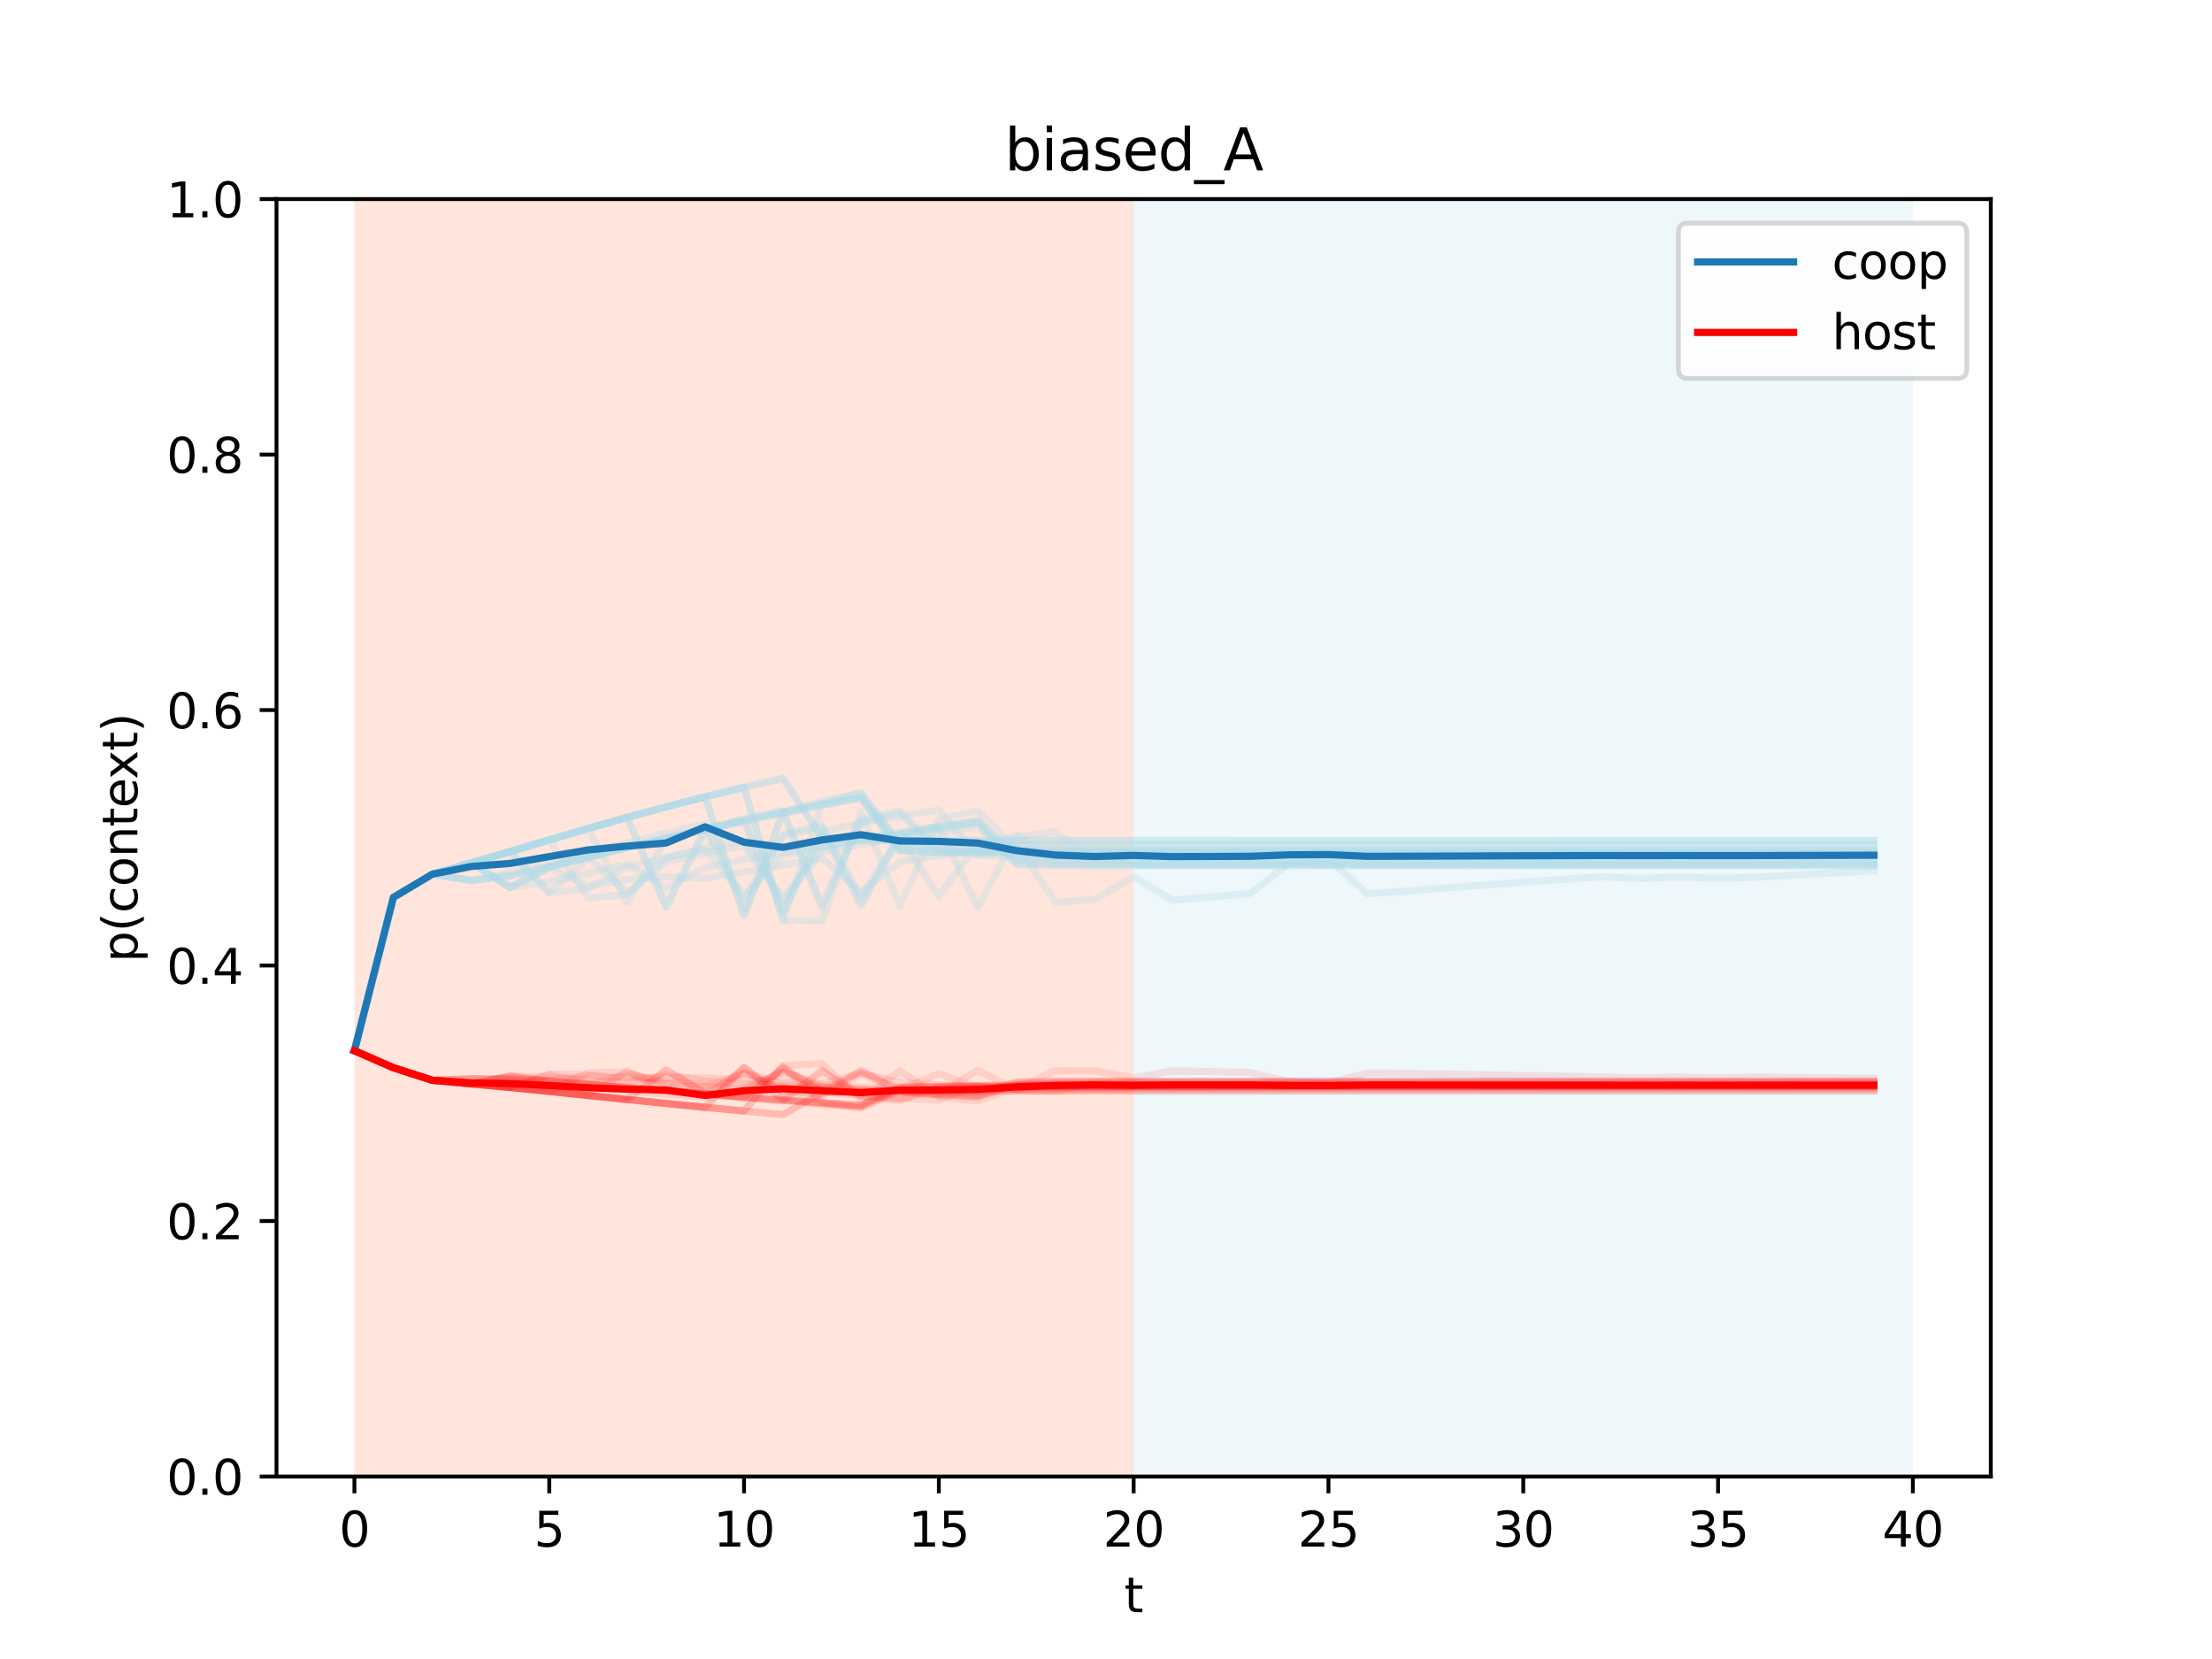 <?xml version="1.0" encoding="utf-8" standalone="no"?>
<!DOCTYPE svg PUBLIC "-//W3C//DTD SVG 1.1//EN"
  "http://www.w3.org/Graphics/SVG/1.1/DTD/svg11.dtd">
<svg xmlns:xlink="http://www.w3.org/1999/xlink" width="460.8pt" height="345.6pt" viewBox="0 0 460.8 345.6" xmlns="http://www.w3.org/2000/svg" version="1.1">
 <defs>
  <style type="text/css">*{stroke-linejoin: round; stroke-linecap: butt}</style>
 </defs>
 <g id="figure_1">
  <g id="patch_1">
   <path d="M 0 345.6 
L 460.8 345.6 
L 460.8 0 
L 0 0 
z
" style="fill: #ffffff"/>
  </g>
  <g id="axes_1">
   <g id="patch_2">
    <path d="M 57.6 307.584 
L 414.72 307.584 
L 414.72 41.472 
L 57.6 41.472 
z
" style="fill: #ffffff"/>
   </g>
   <g id="patch_3">
    <path d="M 73.833 307.584 
L 73.833 41.472 
L 236.16 41.472 
L 236.16 307.584 
z
" clip-path="url(#p7519f5c893)" style="fill: #ff7f50; opacity: 0.2"/>
   </g>
   <g id="patch_4">
    <path d="M 236.16 307.584 
L 236.16 41.472 
L 398.487 41.472 
L 398.487 307.584 
z
" clip-path="url(#p7519f5c893)" style="fill: #add8e6; opacity: 0.2"/>
   </g>
   <g id="matplotlib.axis_1">
    <g id="xtick_1">
     <g id="line2d_1">
      <defs>
       <path id="mdc645ef063" d="M 0 0 
L 0 3.5 
" style="stroke: #000000; stroke-width: 0.8"/>
      </defs>
      <g>
       <use xlink:href="#mdc645ef063" x="73.833" y="307.584" style="stroke: #000000; stroke-width: 0.8"/>
      </g>
     </g>
     <g id="text_1">
      <!-- 0 -->
      <g transform="translate(70.651 322.182) scale(0.1 -0.1)">
       <defs>
        <path id="DejaVuSans-30" d="M 2034 4250 
Q 1547 4250 1301 3770 
Q 1056 3291 1056 2328 
Q 1056 1369 1301 889 
Q 1547 409 2034 409 
Q 2525 409 2770 889 
Q 3016 1369 3016 2328 
Q 3016 3291 2770 3770 
Q 2525 4250 2034 4250 
z
M 2034 4750 
Q 2819 4750 3233 4129 
Q 3647 3509 3647 2328 
Q 3647 1150 3233 529 
Q 2819 -91 2034 -91 
Q 1250 -91 836 529 
Q 422 1150 422 2328 
Q 422 3509 836 4129 
Q 1250 4750 2034 4750 
z
" transform="scale(0.016)"/>
       </defs>
       <use xlink:href="#DejaVuSans-30"/>
      </g>
     </g>
    </g>
    <g id="xtick_2">
     <g id="line2d_2">
      <g>
       <use xlink:href="#mdc645ef063" x="114.415" y="307.584" style="stroke: #000000; stroke-width: 0.8"/>
      </g>
     </g>
     <g id="text_2">
      <!-- 5 -->
      <g transform="translate(111.233 322.182) scale(0.1 -0.1)">
       <defs>
        <path id="DejaVuSans-35" d="M 691 4666 
L 3169 4666 
L 3169 4134 
L 1269 4134 
L 1269 2991 
Q 1406 3038 1543 3061 
Q 1681 3084 1819 3084 
Q 2600 3084 3056 2656 
Q 3513 2228 3513 1497 
Q 3513 744 3044 326 
Q 2575 -91 1722 -91 
Q 1428 -91 1123 -41 
Q 819 9 494 109 
L 494 744 
Q 775 591 1075 516 
Q 1375 441 1709 441 
Q 2250 441 2565 725 
Q 2881 1009 2881 1497 
Q 2881 1984 2565 2268 
Q 2250 2553 1709 2553 
Q 1456 2553 1204 2497 
Q 953 2441 691 2322 
L 691 4666 
z
" transform="scale(0.016)"/>
       </defs>
       <use xlink:href="#DejaVuSans-35"/>
      </g>
     </g>
    </g>
    <g id="xtick_3">
     <g id="line2d_3">
      <g>
       <use xlink:href="#mdc645ef063" x="154.996" y="307.584" style="stroke: #000000; stroke-width: 0.8"/>
      </g>
     </g>
     <g id="text_3">
      <!-- 10 -->
      <g transform="translate(148.634 322.182) scale(0.1 -0.1)">
       <defs>
        <path id="DejaVuSans-31" d="M 794 531 
L 1825 531 
L 1825 4091 
L 703 3866 
L 703 4441 
L 1819 4666 
L 2450 4666 
L 2450 531 
L 3481 531 
L 3481 0 
L 794 0 
L 794 531 
z
" transform="scale(0.016)"/>
       </defs>
       <use xlink:href="#DejaVuSans-31"/>
       <use xlink:href="#DejaVuSans-30" x="63.623"/>
      </g>
     </g>
    </g>
    <g id="xtick_4">
     <g id="line2d_4">
      <g>
       <use xlink:href="#mdc645ef063" x="195.578" y="307.584" style="stroke: #000000; stroke-width: 0.8"/>
      </g>
     </g>
     <g id="text_4">
      <!-- 15 -->
      <g transform="translate(189.216 322.182) scale(0.1 -0.1)">
       <use xlink:href="#DejaVuSans-31"/>
       <use xlink:href="#DejaVuSans-35" x="63.623"/>
      </g>
     </g>
    </g>
    <g id="xtick_5">
     <g id="line2d_5">
      <g>
       <use xlink:href="#mdc645ef063" x="236.16" y="307.584" style="stroke: #000000; stroke-width: 0.8"/>
      </g>
     </g>
     <g id="text_5">
      <!-- 20 -->
      <g transform="translate(229.798 322.182) scale(0.1 -0.1)">
       <defs>
        <path id="DejaVuSans-32" d="M 1228 531 
L 3431 531 
L 3431 0 
L 469 0 
L 469 531 
Q 828 903 1448 1529 
Q 2069 2156 2228 2338 
Q 2531 2678 2651 2914 
Q 2772 3150 2772 3378 
Q 2772 3750 2511 3984 
Q 2250 4219 1831 4219 
Q 1534 4219 1204 4116 
Q 875 4013 500 3803 
L 500 4441 
Q 881 4594 1212 4672 
Q 1544 4750 1819 4750 
Q 2544 4750 2975 4387 
Q 3406 4025 3406 3419 
Q 3406 3131 3298 2873 
Q 3191 2616 2906 2266 
Q 2828 2175 2409 1742 
Q 1991 1309 1228 531 
z
" transform="scale(0.016)"/>
       </defs>
       <use xlink:href="#DejaVuSans-32"/>
       <use xlink:href="#DejaVuSans-30" x="63.623"/>
      </g>
     </g>
    </g>
    <g id="xtick_6">
     <g id="line2d_6">
      <g>
       <use xlink:href="#mdc645ef063" x="276.742" y="307.584" style="stroke: #000000; stroke-width: 0.8"/>
      </g>
     </g>
     <g id="text_6">
      <!-- 25 -->
      <g transform="translate(270.379 322.182) scale(0.1 -0.1)">
       <use xlink:href="#DejaVuSans-32"/>
       <use xlink:href="#DejaVuSans-35" x="63.623"/>
      </g>
     </g>
    </g>
    <g id="xtick_7">
     <g id="line2d_7">
      <g>
       <use xlink:href="#mdc645ef063" x="317.324" y="307.584" style="stroke: #000000; stroke-width: 0.8"/>
      </g>
     </g>
     <g id="text_7">
      <!-- 30 -->
      <g transform="translate(310.961 322.182) scale(0.1 -0.1)">
       <defs>
        <path id="DejaVuSans-33" d="M 2597 2516 
Q 3050 2419 3304 2112 
Q 3559 1806 3559 1356 
Q 3559 666 3084 287 
Q 2609 -91 1734 -91 
Q 1441 -91 1130 -33 
Q 819 25 488 141 
L 488 750 
Q 750 597 1062 519 
Q 1375 441 1716 441 
Q 2309 441 2620 675 
Q 2931 909 2931 1356 
Q 2931 1769 2642 2001 
Q 2353 2234 1838 2234 
L 1294 2234 
L 1294 2753 
L 1863 2753 
Q 2328 2753 2575 2939 
Q 2822 3125 2822 3475 
Q 2822 3834 2567 4026 
Q 2313 4219 1838 4219 
Q 1578 4219 1281 4162 
Q 984 4106 628 3988 
L 628 4550 
Q 988 4650 1302 4700 
Q 1616 4750 1894 4750 
Q 2613 4750 3031 4423 
Q 3450 4097 3450 3541 
Q 3450 3153 3228 2886 
Q 3006 2619 2597 2516 
z
" transform="scale(0.016)"/>
       </defs>
       <use xlink:href="#DejaVuSans-33"/>
       <use xlink:href="#DejaVuSans-30" x="63.623"/>
      </g>
     </g>
    </g>
    <g id="xtick_8">
     <g id="line2d_8">
      <g>
       <use xlink:href="#mdc645ef063" x="357.905" y="307.584" style="stroke: #000000; stroke-width: 0.8"/>
      </g>
     </g>
     <g id="text_8">
      <!-- 35 -->
      <g transform="translate(351.543 322.182) scale(0.1 -0.1)">
       <use xlink:href="#DejaVuSans-33"/>
       <use xlink:href="#DejaVuSans-35" x="63.623"/>
      </g>
     </g>
    </g>
    <g id="xtick_9">
     <g id="line2d_9">
      <g>
       <use xlink:href="#mdc645ef063" x="398.487" y="307.584" style="stroke: #000000; stroke-width: 0.8"/>
      </g>
     </g>
     <g id="text_9">
      <!-- 40 -->
      <g transform="translate(392.125 322.182) scale(0.1 -0.1)">
       <defs>
        <path id="DejaVuSans-34" d="M 2419 4116 
L 825 1625 
L 2419 1625 
L 2419 4116 
z
M 2253 4666 
L 3047 4666 
L 3047 1625 
L 3713 1625 
L 3713 1100 
L 3047 1100 
L 3047 0 
L 2419 0 
L 2419 1100 
L 313 1100 
L 313 1709 
L 2253 4666 
z
" transform="scale(0.016)"/>
       </defs>
       <use xlink:href="#DejaVuSans-34"/>
       <use xlink:href="#DejaVuSans-30" x="63.623"/>
      </g>
     </g>
    </g>
    <g id="text_10">
     <!-- t -->
     <g transform="translate(234.2 335.861) scale(0.1 -0.1)">
      <defs>
       <path id="DejaVuSans-74" d="M 1172 4494 
L 1172 3500 
L 2356 3500 
L 2356 3053 
L 1172 3053 
L 1172 1153 
Q 1172 725 1289 603 
Q 1406 481 1766 481 
L 2356 481 
L 2356 0 
L 1766 0 
Q 1100 0 847 248 
Q 594 497 594 1153 
L 594 3053 
L 172 3053 
L 172 3500 
L 594 3500 
L 594 4494 
L 1172 4494 
z
" transform="scale(0.016)"/>
      </defs>
      <use xlink:href="#DejaVuSans-74"/>
     </g>
    </g>
   </g>
   <g id="matplotlib.axis_2">
    <g id="ytick_1">
     <g id="line2d_10">
      <defs>
       <path id="ma56e9559df" d="M 0 0 
L -3.5 0 
" style="stroke: #000000; stroke-width: 0.8"/>
      </defs>
      <g>
       <use xlink:href="#ma56e9559df" x="57.6" y="307.584" style="stroke: #000000; stroke-width: 0.8"/>
      </g>
     </g>
     <g id="text_11">
      <!-- 0.0 -->
      <g transform="translate(34.697 311.383) scale(0.1 -0.1)">
       <defs>
        <path id="DejaVuSans-2e" d="M 684 794 
L 1344 794 
L 1344 0 
L 684 0 
L 684 794 
z
" transform="scale(0.016)"/>
       </defs>
       <use xlink:href="#DejaVuSans-30"/>
       <use xlink:href="#DejaVuSans-2e" x="63.623"/>
       <use xlink:href="#DejaVuSans-30" x="95.41"/>
      </g>
     </g>
    </g>
    <g id="ytick_2">
     <g id="line2d_11">
      <g>
       <use xlink:href="#ma56e9559df" x="57.6" y="254.362" style="stroke: #000000; stroke-width: 0.8"/>
      </g>
     </g>
     <g id="text_12">
      <!-- 0.2 -->
      <g transform="translate(34.697 258.161) scale(0.1 -0.1)">
       <use xlink:href="#DejaVuSans-30"/>
       <use xlink:href="#DejaVuSans-2e" x="63.623"/>
       <use xlink:href="#DejaVuSans-32" x="95.41"/>
      </g>
     </g>
    </g>
    <g id="ytick_3">
     <g id="line2d_12">
      <g>
       <use xlink:href="#ma56e9559df" x="57.6" y="201.139" style="stroke: #000000; stroke-width: 0.8"/>
      </g>
     </g>
     <g id="text_13">
      <!-- 0.4 -->
      <g transform="translate(34.697 204.938) scale(0.1 -0.1)">
       <use xlink:href="#DejaVuSans-30"/>
       <use xlink:href="#DejaVuSans-2e" x="63.623"/>
       <use xlink:href="#DejaVuSans-34" x="95.41"/>
      </g>
     </g>
    </g>
    <g id="ytick_4">
     <g id="line2d_13">
      <g>
       <use xlink:href="#ma56e9559df" x="57.6" y="147.917" style="stroke: #000000; stroke-width: 0.8"/>
      </g>
     </g>
     <g id="text_14">
      <!-- 0.6 -->
      <g transform="translate(34.697 151.716) scale(0.1 -0.1)">
       <defs>
        <path id="DejaVuSans-36" d="M 2113 2584 
Q 1688 2584 1439 2293 
Q 1191 2003 1191 1497 
Q 1191 994 1439 701 
Q 1688 409 2113 409 
Q 2538 409 2786 701 
Q 3034 994 3034 1497 
Q 3034 2003 2786 2293 
Q 2538 2584 2113 2584 
z
M 3366 4563 
L 3366 3988 
Q 3128 4100 2886 4159 
Q 2644 4219 2406 4219 
Q 1781 4219 1451 3797 
Q 1122 3375 1075 2522 
Q 1259 2794 1537 2939 
Q 1816 3084 2150 3084 
Q 2853 3084 3261 2657 
Q 3669 2231 3669 1497 
Q 3669 778 3244 343 
Q 2819 -91 2113 -91 
Q 1303 -91 875 529 
Q 447 1150 447 2328 
Q 447 3434 972 4092 
Q 1497 4750 2381 4750 
Q 2619 4750 2861 4703 
Q 3103 4656 3366 4563 
z
" transform="scale(0.016)"/>
       </defs>
       <use xlink:href="#DejaVuSans-30"/>
       <use xlink:href="#DejaVuSans-2e" x="63.623"/>
       <use xlink:href="#DejaVuSans-36" x="95.41"/>
      </g>
     </g>
    </g>
    <g id="ytick_5">
     <g id="line2d_14">
      <g>
       <use xlink:href="#ma56e9559df" x="57.6" y="94.694" style="stroke: #000000; stroke-width: 0.8"/>
      </g>
     </g>
     <g id="text_15">
      <!-- 0.8 -->
      <g transform="translate(34.697 98.494) scale(0.1 -0.1)">
       <defs>
        <path id="DejaVuSans-38" d="M 2034 2216 
Q 1584 2216 1326 1975 
Q 1069 1734 1069 1313 
Q 1069 891 1326 650 
Q 1584 409 2034 409 
Q 2484 409 2743 651 
Q 3003 894 3003 1313 
Q 3003 1734 2745 1975 
Q 2488 2216 2034 2216 
z
M 1403 2484 
Q 997 2584 770 2862 
Q 544 3141 544 3541 
Q 544 4100 942 4425 
Q 1341 4750 2034 4750 
Q 2731 4750 3128 4425 
Q 3525 4100 3525 3541 
Q 3525 3141 3298 2862 
Q 3072 2584 2669 2484 
Q 3125 2378 3379 2068 
Q 3634 1759 3634 1313 
Q 3634 634 3220 271 
Q 2806 -91 2034 -91 
Q 1263 -91 848 271 
Q 434 634 434 1313 
Q 434 1759 690 2068 
Q 947 2378 1403 2484 
z
M 1172 3481 
Q 1172 3119 1398 2916 
Q 1625 2713 2034 2713 
Q 2441 2713 2670 2916 
Q 2900 3119 2900 3481 
Q 2900 3844 2670 4047 
Q 2441 4250 2034 4250 
Q 1625 4250 1398 4047 
Q 1172 3844 1172 3481 
z
" transform="scale(0.016)"/>
       </defs>
       <use xlink:href="#DejaVuSans-30"/>
       <use xlink:href="#DejaVuSans-2e" x="63.623"/>
       <use xlink:href="#DejaVuSans-38" x="95.41"/>
      </g>
     </g>
    </g>
    <g id="ytick_6">
     <g id="line2d_15">
      <g>
       <use xlink:href="#ma56e9559df" x="57.6" y="41.472" style="stroke: #000000; stroke-width: 0.8"/>
      </g>
     </g>
     <g id="text_16">
      <!-- 1.0 -->
      <g transform="translate(34.697 45.271) scale(0.1 -0.1)">
       <use xlink:href="#DejaVuSans-31"/>
       <use xlink:href="#DejaVuSans-2e" x="63.623"/>
       <use xlink:href="#DejaVuSans-30" x="95.41"/>
      </g>
     </g>
    </g>
    <g id="text_17">
     <!-- p(context) -->
     <g transform="translate(28.617 200.45) rotate(-90) scale(0.1 -0.1)">
      <defs>
       <path id="DejaVuSans-70" d="M 1159 525 
L 1159 -1331 
L 581 -1331 
L 581 3500 
L 1159 3500 
L 1159 2969 
Q 1341 3281 1617 3432 
Q 1894 3584 2278 3584 
Q 2916 3584 3314 3078 
Q 3713 2572 3713 1747 
Q 3713 922 3314 415 
Q 2916 -91 2278 -91 
Q 1894 -91 1617 61 
Q 1341 213 1159 525 
z
M 3116 1747 
Q 3116 2381 2855 2742 
Q 2594 3103 2138 3103 
Q 1681 3103 1420 2742 
Q 1159 2381 1159 1747 
Q 1159 1113 1420 752 
Q 1681 391 2138 391 
Q 2594 391 2855 752 
Q 3116 1113 3116 1747 
z
" transform="scale(0.016)"/>
       <path id="DejaVuSans-28" d="M 1984 4856 
Q 1566 4138 1362 3434 
Q 1159 2731 1159 2009 
Q 1159 1288 1364 580 
Q 1569 -128 1984 -844 
L 1484 -844 
Q 1016 -109 783 600 
Q 550 1309 550 2009 
Q 550 2706 781 3412 
Q 1013 4119 1484 4856 
L 1984 4856 
z
" transform="scale(0.016)"/>
       <path id="DejaVuSans-63" d="M 3122 3366 
L 3122 2828 
Q 2878 2963 2633 3030 
Q 2388 3097 2138 3097 
Q 1578 3097 1268 2742 
Q 959 2388 959 1747 
Q 959 1106 1268 751 
Q 1578 397 2138 397 
Q 2388 397 2633 464 
Q 2878 531 3122 666 
L 3122 134 
Q 2881 22 2623 -34 
Q 2366 -91 2075 -91 
Q 1284 -91 818 406 
Q 353 903 353 1747 
Q 353 2603 823 3093 
Q 1294 3584 2113 3584 
Q 2378 3584 2631 3529 
Q 2884 3475 3122 3366 
z
" transform="scale(0.016)"/>
       <path id="DejaVuSans-6f" d="M 1959 3097 
Q 1497 3097 1228 2736 
Q 959 2375 959 1747 
Q 959 1119 1226 758 
Q 1494 397 1959 397 
Q 2419 397 2687 759 
Q 2956 1122 2956 1747 
Q 2956 2369 2687 2733 
Q 2419 3097 1959 3097 
z
M 1959 3584 
Q 2709 3584 3137 3096 
Q 3566 2609 3566 1747 
Q 3566 888 3137 398 
Q 2709 -91 1959 -91 
Q 1206 -91 779 398 
Q 353 888 353 1747 
Q 353 2609 779 3096 
Q 1206 3584 1959 3584 
z
" transform="scale(0.016)"/>
       <path id="DejaVuSans-6e" d="M 3513 2113 
L 3513 0 
L 2938 0 
L 2938 2094 
Q 2938 2591 2744 2837 
Q 2550 3084 2163 3084 
Q 1697 3084 1428 2787 
Q 1159 2491 1159 1978 
L 1159 0 
L 581 0 
L 581 3500 
L 1159 3500 
L 1159 2956 
Q 1366 3272 1645 3428 
Q 1925 3584 2291 3584 
Q 2894 3584 3203 3211 
Q 3513 2838 3513 2113 
z
" transform="scale(0.016)"/>
       <path id="DejaVuSans-65" d="M 3597 1894 
L 3597 1613 
L 953 1613 
Q 991 1019 1311 708 
Q 1631 397 2203 397 
Q 2534 397 2845 478 
Q 3156 559 3463 722 
L 3463 178 
Q 3153 47 2828 -22 
Q 2503 -91 2169 -91 
Q 1331 -91 842 396 
Q 353 884 353 1716 
Q 353 2575 817 3079 
Q 1281 3584 2069 3584 
Q 2775 3584 3186 3129 
Q 3597 2675 3597 1894 
z
M 3022 2063 
Q 3016 2534 2758 2815 
Q 2500 3097 2075 3097 
Q 1594 3097 1305 2825 
Q 1016 2553 972 2059 
L 3022 2063 
z
" transform="scale(0.016)"/>
       <path id="DejaVuSans-78" d="M 3513 3500 
L 2247 1797 
L 3578 0 
L 2900 0 
L 1881 1375 
L 863 0 
L 184 0 
L 1544 1831 
L 300 3500 
L 978 3500 
L 1906 2253 
L 2834 3500 
L 3513 3500 
z
" transform="scale(0.016)"/>
       <path id="DejaVuSans-29" d="M 513 4856 
L 1013 4856 
Q 1481 4119 1714 3412 
Q 1947 2706 1947 2009 
Q 1947 1309 1714 600 
Q 1481 -109 1013 -844 
L 513 -844 
Q 928 -128 1133 580 
Q 1338 1288 1338 2009 
Q 1338 2731 1133 3434 
Q 928 4138 513 4856 
z
" transform="scale(0.016)"/>
      </defs>
      <use xlink:href="#DejaVuSans-70"/>
      <use xlink:href="#DejaVuSans-28" x="63.477"/>
      <use xlink:href="#DejaVuSans-63" x="102.49"/>
      <use xlink:href="#DejaVuSans-6f" x="157.471"/>
      <use xlink:href="#DejaVuSans-6e" x="218.652"/>
      <use xlink:href="#DejaVuSans-74" x="282.031"/>
      <use xlink:href="#DejaVuSans-65" x="321.24"/>
      <use xlink:href="#DejaVuSans-78" x="381.014"/>
      <use xlink:href="#DejaVuSans-74" x="440.193"/>
      <use xlink:href="#DejaVuSans-29" x="479.402"/>
     </g>
    </g>
   </g>
   <g id="line2d_16">
    <path d="M 73.833 218.88 
L 81.949 186.947 
L 90.065 182.104 
L 98.182 179.762 
L 106.298 184.854 
L 114.415 180.701 
L 122.531 178.597 
L 130.647 176.621 
L 138.764 174.703 
L 146.88 172.855 
L 154.996 171.085 
L 163.113 169.397 
L 171.229 167.792 
L 179.345 166.268 
L 187.462 177.206 
L 195.578 177.545 
L 203.695 177.562 
L 211.811 177.568 
L 219.927 177.573 
L 228.044 177.577 
L 236.16 177.58 
L 244.276 177.583 
L 252.393 177.586 
L 260.509 177.588 
L 268.625 177.59 
L 276.742 177.592 
L 284.858 177.593 
L 292.975 177.595 
L 301.091 177.596 
L 309.207 177.597 
L 317.324 177.598 
L 325.44 177.599 
L 333.556 177.6 
L 341.673 177.601 
L 349.789 177.602 
L 357.905 177.602 
L 366.022 177.603 
L 374.138 177.604 
L 382.255 177.604 
L 390.371 177.605 
" clip-path="url(#p7519f5c893)" style="fill: none; stroke: #add8e6; stroke-opacity: 0.3; stroke-width: 1.5; stroke-linecap: square"/>
   </g>
   <g id="line2d_17">
    <path d="M 73.833 218.88 
L 81.949 186.947 
L 90.065 182.104 
L 98.182 179.762 
L 106.298 177.398 
L 114.415 174.976 
L 122.531 172.589 
L 130.647 187.982 
L 138.764 174.793 
L 146.88 172.482 
L 154.996 170.701 
L 163.113 169.021 
L 171.229 167.422 
L 179.345 165.904 
L 187.462 176.565 
L 195.578 176.902 
L 203.695 176.919 
L 211.811 176.925 
L 219.927 176.93 
L 228.044 176.934 
L 236.16 176.938 
L 244.276 176.941 
L 252.393 176.943 
L 260.509 176.946 
L 268.625 176.948 
L 276.742 176.95 
L 284.858 176.951 
L 292.975 176.953 
L 301.091 176.954 
L 309.207 176.955 
L 317.324 176.956 
L 325.44 176.957 
L 333.556 176.958 
L 341.673 176.959 
L 349.789 176.96 
L 357.905 176.96 
L 366.022 176.961 
L 374.138 176.962 
L 382.255 176.962 
L 390.371 176.963 
" clip-path="url(#p7519f5c893)" style="fill: none; stroke: #add8e6; stroke-opacity: 0.3; stroke-width: 1.5; stroke-linecap: square"/>
   </g>
   <g id="line2d_18">
    <path d="M 73.833 218.88 
L 81.949 186.947 
L 90.065 182.104 
L 98.182 179.762 
L 106.298 177.398 
L 114.415 186.01 
L 122.531 185.087 
L 130.647 180.552 
L 138.764 178.686 
L 146.88 176.977 
L 154.996 186.556 
L 163.113 178.164 
L 171.229 176.546 
L 179.345 175.191 
L 187.462 173.897 
L 195.578 172.659 
L 203.695 171.475 
L 211.811 179.802 
L 219.927 180.006 
L 228.044 180.015 
L 236.16 180.018 
L 244.276 180.021 
L 252.393 180.024 
L 260.509 180.026 
L 268.625 180.028 
L 276.742 180.029 
L 284.858 180.031 
L 292.975 180.032 
L 301.091 180.034 
L 309.207 180.035 
L 317.324 180.036 
L 325.44 180.037 
L 333.556 180.037 
L 341.673 180.038 
L 349.789 180.039 
L 357.905 180.039 
L 366.022 180.04 
L 374.138 180.04 
L 382.255 180.041 
L 390.371 180.041 
" clip-path="url(#p7519f5c893)" style="fill: none; stroke: #add8e6; stroke-opacity: 0.3; stroke-width: 1.5; stroke-linecap: square"/>
   </g>
   <g id="line2d_19">
    <path d="M 73.833 218.88 
L 81.949 186.947 
L 90.065 182.104 
L 98.182 179.762 
L 106.298 184.854 
L 114.415 180.701 
L 122.531 178.597 
L 130.647 176.621 
L 138.764 174.703 
L 146.88 172.855 
L 154.996 171.085 
L 163.113 189.823 
L 171.229 173.345 
L 179.345 188.154 
L 187.462 174.574 
L 195.578 186.769 
L 203.695 175.573 
L 211.811 174.278 
L 219.927 173.269 
L 228.044 179.668 
L 236.16 179.814 
L 244.276 179.821 
L 252.393 179.823 
L 260.509 179.825 
L 268.625 179.827 
L 276.742 179.829 
L 284.858 179.831 
L 292.975 179.832 
L 301.091 179.833 
L 309.207 179.835 
L 317.324 179.836 
L 325.44 179.837 
L 333.556 179.837 
L 341.673 179.838 
L 349.789 179.839 
L 357.905 179.84 
L 366.022 179.84 
L 374.138 179.841 
L 382.255 179.841 
L 390.371 179.842 
" clip-path="url(#p7519f5c893)" style="fill: none; stroke: #add8e6; stroke-opacity: 0.3; stroke-width: 1.5; stroke-linecap: square"/>
   </g>
   <g id="line2d_20">
    <path d="M 73.833 218.88 
L 81.949 186.947 
L 90.065 182.104 
L 98.182 179.762 
L 106.298 177.398 
L 114.415 174.976 
L 122.531 172.589 
L 130.647 170.286 
L 138.764 188.918 
L 146.88 172.846 
L 154.996 187.275 
L 163.113 174.133 
L 171.229 172.273 
L 179.345 186.85 
L 187.462 173.957 
L 195.578 172.427 
L 203.695 171.266 
L 211.811 178.481 
L 219.927 178.668 
L 228.044 178.677 
L 236.16 178.681 
L 244.276 178.684 
L 252.393 178.686 
L 260.509 178.689 
L 268.625 178.691 
L 276.742 178.692 
L 284.858 178.694 
L 292.975 178.696 
L 301.091 178.697 
L 309.207 178.698 
L 317.324 178.699 
L 325.44 178.7 
L 333.556 178.701 
L 341.673 178.702 
L 349.789 178.702 
L 357.905 178.703 
L 366.022 178.704 
L 374.138 178.704 
L 382.255 178.705 
L 390.371 178.705 
" clip-path="url(#p7519f5c893)" style="fill: none; stroke: #add8e6; stroke-opacity: 0.3; stroke-width: 1.5; stroke-linecap: square"/>
   </g>
   <g id="line2d_21">
    <path d="M 73.833 218.88 
L 81.949 186.947 
L 90.065 182.104 
L 98.182 183.434 
L 106.298 182.419 
L 114.415 180.524 
L 122.531 178.522 
L 130.647 176.534 
L 138.764 174.599 
L 146.88 172.736 
L 154.996 170.953 
L 163.113 169.254 
L 171.229 167.637 
L 179.345 166.103 
L 187.462 177.205 
L 195.578 177.549 
L 203.695 177.567 
L 211.811 177.573 
L 219.927 177.577 
L 228.044 177.581 
L 236.16 177.585 
L 244.276 177.588 
L 252.393 177.591 
L 260.509 177.593 
L 268.625 177.595 
L 276.742 177.597 
L 284.858 177.598 
L 292.975 177.6 
L 301.091 177.601 
L 309.207 177.602 
L 317.324 177.603 
L 325.44 177.604 
L 333.556 177.605 
L 341.673 177.606 
L 349.789 177.607 
L 357.905 177.607 
L 366.022 177.608 
L 374.138 177.608 
L 382.255 177.609 
L 390.371 177.609 
" clip-path="url(#p7519f5c893)" style="fill: none; stroke: #add8e6; stroke-opacity: 0.3; stroke-width: 1.5; stroke-linecap: square"/>
   </g>
   <g id="line2d_22">
    <path d="M 73.833 218.88 
L 81.949 186.947 
L 90.065 182.104 
L 98.182 179.762 
L 106.298 177.398 
L 114.415 174.976 
L 122.531 172.589 
L 130.647 170.286 
L 138.764 168.087 
L 146.88 166 
L 154.996 164.026 
L 163.113 162.163 
L 171.229 174.552 
L 179.345 175.016 
L 187.462 175.043 
L 195.578 175.052 
L 203.695 175.06 
L 211.811 175.066 
L 219.927 175.071 
L 228.044 175.075 
L 236.16 175.079 
L 244.276 175.082 
L 252.393 175.085 
L 260.509 175.087 
L 268.625 175.089 
L 276.742 175.091 
L 284.858 175.093 
L 292.975 175.094 
L 301.091 175.096 
L 309.207 175.097 
L 317.324 175.098 
L 325.44 175.099 
L 333.556 175.1 
L 341.673 175.101 
L 349.789 175.102 
L 357.905 175.102 
L 366.022 175.103 
L 374.138 175.103 
L 382.255 175.104 
L 390.371 175.105 
" clip-path="url(#p7519f5c893)" style="fill: none; stroke: #add8e6; stroke-opacity: 0.3; stroke-width: 1.5; stroke-linecap: square"/>
   </g>
   <g id="line2d_23">
    <path d="M 73.833 218.88 
L 81.949 186.947 
L 90.065 182.104 
L 98.182 179.762 
L 106.298 177.398 
L 114.415 186.01 
L 122.531 178.772 
L 130.647 176.551 
L 138.764 174.628 
L 146.88 172.786 
L 154.996 171.022 
L 163.113 169.339 
L 171.229 167.738 
L 179.345 166.218 
L 187.462 177.047 
L 195.578 177.384 
L 203.695 177.401 
L 211.811 177.407 
L 219.927 177.411 
L 228.044 177.415 
L 236.16 177.419 
L 244.276 177.422 
L 252.393 177.425 
L 260.509 177.427 
L 268.625 177.429 
L 276.742 177.431 
L 284.858 177.432 
L 292.975 177.434 
L 301.091 177.435 
L 309.207 177.436 
L 317.324 177.437 
L 325.44 177.438 
L 333.556 177.439 
L 341.673 177.44 
L 349.789 177.441 
L 357.905 177.441 
L 366.022 177.442 
L 374.138 177.443 
L 382.255 177.443 
L 390.371 177.444 
" clip-path="url(#p7519f5c893)" style="fill: none; stroke: #add8e6; stroke-opacity: 0.3; stroke-width: 1.5; stroke-linecap: square"/>
   </g>
   <g id="line2d_24">
    <path d="M 73.833 218.88 
L 81.949 186.947 
L 90.065 182.104 
L 98.182 179.762 
L 106.298 177.398 
L 114.415 174.976 
L 122.531 172.589 
L 130.647 170.286 
L 138.764 188.918 
L 146.88 172.846 
L 154.996 170.525 
L 163.113 168.821 
L 171.229 189.199 
L 179.345 171.232 
L 187.462 169.384 
L 195.578 177.672 
L 203.695 177.918 
L 211.811 177.931 
L 219.927 177.936 
L 228.044 177.94 
L 236.16 177.943 
L 244.276 177.947 
L 252.393 177.949 
L 260.509 177.952 
L 268.625 177.954 
L 276.742 177.956 
L 284.858 177.957 
L 292.975 177.959 
L 301.091 177.96 
L 309.207 177.961 
L 317.324 177.962 
L 325.44 177.963 
L 333.556 177.964 
L 341.673 177.965 
L 349.789 177.966 
L 357.905 177.966 
L 366.022 177.967 
L 374.138 177.967 
L 382.255 177.968 
L 390.371 177.969 
" clip-path="url(#p7519f5c893)" style="fill: none; stroke: #add8e6; stroke-opacity: 0.3; stroke-width: 1.5; stroke-linecap: square"/>
   </g>
   <g id="line2d_25">
    <path d="M 73.833 218.88 
L 81.949 186.947 
L 90.065 182.104 
L 98.182 183.434 
L 106.298 182.419 
L 114.415 180.524 
L 122.531 178.522 
L 130.647 176.534 
L 138.764 174.599 
L 146.88 172.736 
L 154.996 170.953 
L 163.113 190.11 
L 171.229 173.256 
L 179.345 171.367 
L 187.462 170.004 
L 195.578 168.719 
L 203.695 178.215 
L 211.811 178.474 
L 219.927 178.486 
L 228.044 178.49 
L 236.16 178.493 
L 244.276 178.496 
L 252.393 178.499 
L 260.509 178.501 
L 268.625 178.503 
L 276.742 178.505 
L 284.858 178.507 
L 292.975 178.508 
L 301.091 178.509 
L 309.207 178.511 
L 317.324 178.512 
L 325.44 178.513 
L 333.556 178.513 
L 341.673 178.514 
L 349.789 178.515 
L 357.905 178.516 
L 366.022 178.516 
L 374.138 178.517 
L 382.255 178.517 
L 390.371 178.518 
" clip-path="url(#p7519f5c893)" style="fill: none; stroke: #add8e6; stroke-opacity: 0.3; stroke-width: 1.5; stroke-linecap: square"/>
   </g>
   <g id="line2d_26">
    <path d="M 73.833 218.88 
L 81.949 186.947 
L 90.065 182.104 
L 98.182 179.762 
L 106.298 184.854 
L 114.415 183.624 
L 122.531 181.871 
L 130.647 180.06 
L 138.764 185.009 
L 146.88 180.676 
L 154.996 179.037 
L 163.113 177.539 
L 171.229 176.097 
L 179.345 174.712 
L 187.462 173.383 
L 195.578 172.113 
L 203.695 170.899 
L 211.811 179.824 
L 219.927 180.043 
L 228.044 180.052 
L 236.16 180.055 
L 244.276 180.058 
L 252.393 180.061 
L 260.509 180.063 
L 268.625 180.065 
L 276.742 180.067 
L 284.858 180.068 
L 292.975 180.069 
L 301.091 180.071 
L 309.207 180.072 
L 317.324 180.073 
L 325.44 180.073 
L 333.556 180.074 
L 341.673 180.075 
L 349.789 180.076 
L 357.905 180.076 
L 366.022 180.077 
L 374.138 180.077 
L 382.255 180.078 
L 390.371 180.078 
" clip-path="url(#p7519f5c893)" style="fill: none; stroke: #add8e6; stroke-opacity: 0.3; stroke-width: 1.5; stroke-linecap: square"/>
   </g>
   <g id="line2d_27">
    <path d="M 73.833 218.88 
L 81.949 186.947 
L 90.065 182.104 
L 98.182 179.762 
L 106.298 177.398 
L 114.415 174.976 
L 122.531 172.589 
L 130.647 170.286 
L 138.764 168.087 
L 146.88 166 
L 154.996 190.79 
L 163.113 169.144 
L 171.229 166.829 
L 179.345 165.281 
L 187.462 175.758 
L 195.578 176.102 
L 203.695 176.12 
L 211.811 176.126 
L 219.927 176.131 
L 228.044 176.136 
L 236.16 176.139 
L 244.276 176.143 
L 252.393 176.146 
L 260.509 176.148 
L 268.625 176.15 
L 276.742 176.152 
L 284.858 176.154 
L 292.975 176.155 
L 301.091 176.157 
L 309.207 176.158 
L 317.324 176.159 
L 325.44 176.16 
L 333.556 176.161 
L 341.673 176.162 
L 349.789 176.163 
L 357.905 176.163 
L 366.022 176.164 
L 374.138 176.165 
L 382.255 176.165 
L 390.371 176.166 
" clip-path="url(#p7519f5c893)" style="fill: none; stroke: #add8e6; stroke-opacity: 0.3; stroke-width: 1.5; stroke-linecap: square"/>
   </g>
   <g id="line2d_28">
    <path d="M 73.833 218.88 
L 81.949 186.947 
L 90.065 182.104 
L 98.182 179.762 
L 106.298 177.398 
L 114.415 174.976 
L 122.531 172.589 
L 130.647 170.286 
L 138.764 168.087 
L 146.88 166 
L 154.996 164.026 
L 163.113 162.163 
L 171.229 174.552 
L 179.345 175.016 
L 187.462 175.043 
L 195.578 175.052 
L 203.695 175.06 
L 211.811 175.066 
L 219.927 175.071 
L 228.044 175.075 
L 236.16 175.079 
L 244.276 175.082 
L 252.393 175.085 
L 260.509 175.087 
L 268.625 175.089 
L 276.742 175.091 
L 284.858 175.093 
L 292.975 175.094 
L 301.091 175.096 
L 309.207 175.097 
L 317.324 175.098 
L 325.44 175.099 
L 333.556 175.1 
L 341.673 175.101 
L 349.789 175.102 
L 357.905 175.102 
L 366.022 175.103 
L 374.138 175.103 
L 382.255 175.104 
L 390.371 175.105 
" clip-path="url(#p7519f5c893)" style="fill: none; stroke: #add8e6; stroke-opacity: 0.3; stroke-width: 1.5; stroke-linecap: square"/>
   </g>
   <g id="line2d_29">
    <path d="M 73.833 218.88 
L 81.949 186.947 
L 90.065 182.104 
L 98.182 179.762 
L 106.298 177.398 
L 114.415 174.976 
L 122.531 172.589 
L 130.647 170.286 
L 138.764 168.087 
L 146.88 166 
L 154.996 190.79 
L 163.113 169.144 
L 171.229 188.541 
L 179.345 170.753 
L 187.462 168.888 
L 195.578 177.117 
L 203.695 177.368 
L 211.811 177.382 
L 219.927 177.387 
L 228.044 177.391 
L 236.16 177.395 
L 244.276 177.398 
L 252.393 177.401 
L 260.509 177.403 
L 268.625 177.405 
L 276.742 177.407 
L 284.858 177.409 
L 292.975 177.41 
L 301.091 177.412 
L 309.207 177.413 
L 317.324 177.414 
L 325.44 177.415 
L 333.556 177.416 
L 341.673 177.417 
L 349.789 177.418 
L 357.905 177.418 
L 366.022 177.419 
L 374.138 177.42 
L 382.255 177.42 
L 390.371 177.421 
" clip-path="url(#p7519f5c893)" style="fill: none; stroke: #add8e6; stroke-opacity: 0.3; stroke-width: 1.5; stroke-linecap: square"/>
   </g>
   <g id="line2d_30">
    <path d="M 73.833 218.88 
L 81.949 186.947 
L 90.065 182.104 
L 98.182 179.762 
L 106.298 184.854 
L 114.415 180.701 
L 122.531 184.568 
L 130.647 183.208 
L 138.764 182.575 
L 146.88 183.03 
L 154.996 181.624 
L 163.113 180.184 
L 171.229 178.784 
L 179.345 185.878 
L 187.462 179.553 
L 195.578 178.238 
L 203.695 177.094 
L 211.811 175.998 
L 219.927 187.955 
L 228.044 187.352 
L 236.16 182.625 
L 244.276 187.539 
L 252.393 186.848 
L 260.509 186.087 
L 268.625 179.826 
L 276.742 178.967 
L 284.858 186.18 
L 292.975 185.63 
L 301.091 184.99 
L 309.207 184.372 
L 317.324 183.777 
L 325.44 183.204 
L 333.556 182.653 
L 341.673 183.01 
L 349.789 182.703 
L 357.905 182.965 
L 366.022 182.748 
L 374.138 182.285 
L 382.255 181.834 
L 390.371 181.398 
" clip-path="url(#p7519f5c893)" style="fill: none; stroke: #add8e6; stroke-opacity: 0.3; stroke-width: 1.5; stroke-linecap: square"/>
   </g>
   <g id="line2d_31">
    <path d="M 73.833 218.88 
L 81.949 186.947 
L 90.065 182.104 
L 98.182 183.434 
L 106.298 181.792 
L 114.415 179.753 
L 122.531 177.655 
L 130.647 175.583 
L 138.764 173.572 
L 146.88 171.639 
L 154.996 189.407 
L 163.113 173.848 
L 171.229 171.861 
L 179.345 188.775 
L 187.462 173.757 
L 195.578 172.137 
L 203.695 170.941 
L 211.811 178.973 
L 219.927 179.179 
L 228.044 179.188 
L 236.16 179.192 
L 244.276 179.195 
L 252.393 179.197 
L 260.509 179.2 
L 268.625 179.202 
L 276.742 179.203 
L 284.858 179.205 
L 292.975 179.206 
L 301.091 179.208 
L 309.207 179.209 
L 317.324 179.21 
L 325.44 179.211 
L 333.556 179.212 
L 341.673 179.212 
L 349.789 179.213 
L 357.905 179.214 
L 366.022 179.214 
L 374.138 179.215 
L 382.255 179.216 
L 390.371 179.216 
" clip-path="url(#p7519f5c893)" style="fill: none; stroke: #add8e6; stroke-opacity: 0.3; stroke-width: 1.5; stroke-linecap: square"/>
   </g>
   <g id="line2d_32">
    <path d="M 73.833 218.88 
L 81.949 186.947 
L 90.065 182.104 
L 98.182 179.762 
L 106.298 177.398 
L 114.415 174.976 
L 122.531 172.589 
L 130.647 170.286 
L 138.764 168.087 
L 146.88 166 
L 154.996 164.026 
L 163.113 191.738 
L 171.229 167.408 
L 179.345 165.101 
L 187.462 175.5 
L 195.578 175.847 
L 203.695 175.866 
L 211.811 175.872 
L 219.927 175.877 
L 228.044 175.882 
L 236.16 175.886 
L 244.276 175.889 
L 252.393 175.892 
L 260.509 175.894 
L 268.625 175.897 
L 276.742 175.898 
L 284.858 175.9 
L 292.975 175.902 
L 301.091 175.903 
L 309.207 175.904 
L 317.324 175.906 
L 325.44 175.907 
L 333.556 175.908 
L 341.673 175.908 
L 349.789 175.909 
L 357.905 175.91 
L 366.022 175.911 
L 374.138 175.911 
L 382.255 175.912 
L 390.371 175.912 
" clip-path="url(#p7519f5c893)" style="fill: none; stroke: #add8e6; stroke-opacity: 0.3; stroke-width: 1.5; stroke-linecap: square"/>
   </g>
   <g id="line2d_33">
    <path d="M 73.833 218.88 
L 81.949 186.947 
L 90.065 182.104 
L 98.182 183.434 
L 106.298 182.419 
L 114.415 180.524 
L 122.531 178.522 
L 130.647 186.075 
L 138.764 179.565 
L 146.88 177.719 
L 154.996 176.105 
L 163.113 187.507 
L 171.229 177.481 
L 179.345 175.915 
L 187.462 174.645 
L 195.578 173.435 
L 203.695 172.279 
L 211.811 180.186 
L 219.927 180.378 
L 228.044 180.387 
L 236.16 180.39 
L 244.276 180.393 
L 252.393 180.395 
L 260.509 180.398 
L 268.625 180.399 
L 276.742 180.401 
L 284.858 180.403 
L 292.975 180.404 
L 301.091 180.405 
L 309.207 180.406 
L 317.324 180.407 
L 325.44 180.408 
L 333.556 180.409 
L 341.673 180.41 
L 349.789 180.41 
L 357.905 180.411 
L 366.022 180.412 
L 374.138 180.412 
L 382.255 180.413 
L 390.371 180.413 
" clip-path="url(#p7519f5c893)" style="fill: none; stroke: #add8e6; stroke-opacity: 0.3; stroke-width: 1.5; stroke-linecap: square"/>
   </g>
   <g id="line2d_34">
    <path d="M 73.833 218.88 
L 81.949 186.947 
L 90.065 182.104 
L 98.182 179.762 
L 106.298 177.398 
L 114.415 174.976 
L 122.531 187.025 
L 130.647 186.345 
L 138.764 178.595 
L 146.88 176.633 
L 154.996 174.962 
L 163.113 187.24 
L 171.229 176.441 
L 179.345 174.805 
L 187.462 173.496 
L 195.578 172.251 
L 203.695 188.983 
L 211.811 173.963 
L 219.927 180.075 
L 228.044 180.219 
L 236.16 180.226 
L 244.276 180.229 
L 252.393 180.231 
L 260.509 180.234 
L 268.625 180.236 
L 276.742 180.237 
L 284.858 180.239 
L 292.975 180.24 
L 301.091 180.241 
L 309.207 180.243 
L 317.324 180.244 
L 325.44 180.244 
L 333.556 180.245 
L 341.673 180.246 
L 349.789 180.247 
L 357.905 180.247 
L 366.022 180.248 
L 374.138 180.249 
L 382.255 180.249 
L 390.371 180.249 
" clip-path="url(#p7519f5c893)" style="fill: none; stroke: #add8e6; stroke-opacity: 0.3; stroke-width: 1.5; stroke-linecap: square"/>
   </g>
   <g id="line2d_35">
    <path d="M 73.833 218.88 
L 81.949 186.947 
L 90.065 182.104 
L 98.182 179.762 
L 106.298 177.398 
L 114.415 174.976 
L 122.531 172.589 
L 130.647 170.286 
L 138.764 168.087 
L 146.88 166 
L 154.996 164.026 
L 163.113 191.738 
L 171.229 191.855 
L 179.345 169.122 
L 187.462 188.778 
L 195.578 170.61 
L 203.695 168.88 
L 211.811 177.255 
L 219.927 177.494 
L 228.044 177.506 
L 236.16 177.51 
L 244.276 177.513 
L 252.393 177.516 
L 260.509 177.519 
L 268.625 177.521 
L 276.742 177.523 
L 284.858 177.525 
L 292.975 177.526 
L 301.091 177.528 
L 309.207 177.529 
L 317.324 177.53 
L 325.44 177.531 
L 333.556 177.532 
L 341.673 177.533 
L 349.789 177.534 
L 357.905 177.535 
L 366.022 177.535 
L 374.138 177.536 
L 382.255 177.537 
L 390.371 177.537 
" clip-path="url(#p7519f5c893)" style="fill: none; stroke: #add8e6; stroke-opacity: 0.3; stroke-width: 1.5; stroke-linecap: square"/>
   </g>
   <g id="line2d_36">
    <path d="M 73.833 218.88 
L 81.949 222.428 
L 90.065 225.04 
L 98.182 225.801 
L 106.298 224.191 
L 114.415 225.146 
L 122.531 225.875 
L 130.647 226.54 
L 138.764 227.199 
L 146.88 227.845 
L 154.996 228.475 
L 163.113 229.085 
L 171.229 229.672 
L 179.345 230.237 
L 187.462 226.495 
L 195.578 226.259 
L 203.695 226.247 
L 211.811 226.243 
L 219.927 226.24 
L 228.044 226.238 
L 236.16 226.235 
L 244.276 226.234 
L 252.393 226.232 
L 260.509 226.231 
L 268.625 226.229 
L 276.742 226.228 
L 284.858 226.227 
L 292.975 226.227 
L 301.091 226.226 
L 309.207 226.225 
L 317.324 226.225 
L 325.44 226.224 
L 333.556 226.223 
L 341.673 226.223 
L 349.789 226.223 
L 357.905 226.222 
L 366.022 226.222 
L 374.138 226.222 
L 382.255 226.221 
L 390.371 226.221 
" clip-path="url(#p7519f5c893)" style="fill: none; stroke: #ff0000; stroke-opacity: 0.1; stroke-width: 1.5; stroke-linecap: square"/>
   </g>
   <g id="line2d_37">
    <path d="M 73.833 218.88 
L 81.949 222.428 
L 90.065 225.04 
L 98.182 225.801 
L 106.298 226.535 
L 114.415 227.353 
L 122.531 228.202 
L 130.647 223.164 
L 138.764 227.02 
L 146.88 228.011 
L 154.996 228.659 
L 163.113 229.27 
L 171.229 229.858 
L 179.345 230.422 
L 187.462 226.774 
L 195.578 226.542 
L 203.695 226.529 
L 211.811 226.525 
L 219.927 226.522 
L 228.044 226.52 
L 236.16 226.518 
L 244.276 226.516 
L 252.393 226.514 
L 260.509 226.513 
L 268.625 226.512 
L 276.742 226.511 
L 284.858 226.51 
L 292.975 226.509 
L 301.091 226.508 
L 309.207 226.507 
L 317.324 226.507 
L 325.44 226.506 
L 333.556 226.506 
L 341.673 226.505 
L 349.789 226.505 
L 357.905 226.504 
L 366.022 226.504 
L 374.138 226.504 
L 382.255 226.503 
L 390.371 226.503 
" clip-path="url(#p7519f5c893)" style="fill: none; stroke: #ff0000; stroke-opacity: 0.1; stroke-width: 1.5; stroke-linecap: square"/>
   </g>
   <g id="line2d_38">
    <path d="M 73.833 218.88 
L 81.949 222.428 
L 90.065 225.04 
L 98.182 225.801 
L 106.298 226.535 
L 114.415 223.787 
L 122.531 223.826 
L 130.647 225.136 
L 138.764 225.796 
L 146.88 226.366 
L 154.996 223.53 
L 163.113 225.785 
L 171.229 226.395 
L 179.345 226.844 
L 187.462 227.273 
L 195.578 227.688 
L 203.695 228.088 
L 211.811 225.493 
L 219.927 225.35 
L 228.044 225.344 
L 236.16 225.341 
L 244.276 225.34 
L 252.393 225.338 
L 260.509 225.337 
L 268.625 225.336 
L 276.742 225.335 
L 284.858 225.334 
L 292.975 225.333 
L 301.091 225.332 
L 309.207 225.331 
L 317.324 225.331 
L 325.44 225.33 
L 333.556 225.33 
L 341.673 225.329 
L 349.789 225.329 
L 357.905 225.329 
L 366.022 225.328 
L 374.138 225.328 
L 382.255 225.328 
L 390.371 225.327 
" clip-path="url(#p7519f5c893)" style="fill: none; stroke: #ff0000; stroke-opacity: 0.1; stroke-width: 1.5; stroke-linecap: square"/>
   </g>
   <g id="line2d_39">
    <path d="M 73.833 218.88 
L 81.949 222.428 
L 90.065 225.04 
L 98.182 225.801 
L 106.298 224.191 
L 114.415 225.146 
L 122.531 225.875 
L 130.647 226.54 
L 138.764 227.199 
L 146.88 227.845 
L 154.996 228.475 
L 163.113 222.589 
L 171.229 227.354 
L 179.345 223.181 
L 187.462 226.903 
L 195.578 223.664 
L 203.695 226.55 
L 211.811 227.054 
L 219.927 227.383 
L 228.044 225.552 
L 236.16 225.453 
L 244.276 225.449 
L 252.393 225.447 
L 260.509 225.446 
L 268.625 225.444 
L 276.742 225.443 
L 284.858 225.442 
L 292.975 225.442 
L 301.091 225.441 
L 309.207 225.44 
L 317.324 225.439 
L 325.44 225.439 
L 333.556 225.438 
L 341.673 225.438 
L 349.789 225.438 
L 357.905 225.437 
L 366.022 225.437 
L 374.138 225.436 
L 382.255 225.436 
L 390.371 225.436 
" clip-path="url(#p7519f5c893)" style="fill: none; stroke: #ff0000; stroke-opacity: 0.1; stroke-width: 1.5; stroke-linecap: square"/>
   </g>
   <g id="line2d_40">
    <path d="M 73.833 218.88 
L 81.949 222.428 
L 90.065 225.04 
L 98.182 225.801 
L 106.298 226.535 
L 114.415 227.353 
L 122.531 228.202 
L 130.647 229.049 
L 138.764 222.878 
L 146.88 227.699 
L 154.996 223.462 
L 163.113 227.207 
L 171.229 227.988 
L 179.345 223.701 
L 187.462 227.204 
L 195.578 227.83 
L 203.695 228.228 
L 211.811 226.048 
L 219.927 225.922 
L 228.044 225.916 
L 236.16 225.913 
L 244.276 225.912 
L 252.393 225.91 
L 260.509 225.909 
L 268.625 225.907 
L 276.742 225.906 
L 284.858 225.905 
L 292.975 225.905 
L 301.091 225.904 
L 309.207 225.903 
L 317.324 225.902 
L 325.44 225.902 
L 333.556 225.901 
L 341.673 225.901 
L 349.789 225.901 
L 357.905 225.9 
L 366.022 225.9 
L 374.138 225.899 
L 382.255 225.899 
L 390.371 225.899 
" clip-path="url(#p7519f5c893)" style="fill: none; stroke: #ff0000; stroke-opacity: 0.1; stroke-width: 1.5; stroke-linecap: square"/>
   </g>
   <g id="line2d_41">
    <path d="M 73.833 218.88 
L 81.949 222.428 
L 90.065 225.04 
L 98.182 224.73 
L 106.298 224.726 
L 114.415 225.276 
L 122.531 225.924 
L 130.647 226.592 
L 138.764 227.258 
L 146.88 227.913 
L 154.996 228.55 
L 163.113 229.166 
L 171.229 229.76 
L 179.345 230.33 
L 187.462 226.511 
L 195.578 226.271 
L 203.695 226.258 
L 211.811 226.254 
L 219.927 226.251 
L 228.044 226.249 
L 236.16 226.246 
L 244.276 226.245 
L 252.393 226.243 
L 260.509 226.242 
L 268.625 226.24 
L 276.742 226.239 
L 284.858 226.238 
L 292.975 226.238 
L 301.091 226.237 
L 309.207 226.236 
L 317.324 226.236 
L 325.44 226.235 
L 333.556 226.234 
L 341.673 226.234 
L 349.789 226.234 
L 357.905 226.233 
L 366.022 226.233 
L 374.138 226.232 
L 382.255 226.232 
L 390.371 226.232 
" clip-path="url(#p7519f5c893)" style="fill: none; stroke: #ff0000; stroke-opacity: 0.1; stroke-width: 1.5; stroke-linecap: square"/>
   </g>
   <g id="line2d_42">
    <path d="M 73.833 218.88 
L 81.949 222.428 
L 90.065 225.04 
L 98.182 225.801 
L 106.298 226.535 
L 114.415 227.353 
L 122.531 228.202 
L 130.647 229.049 
L 138.764 229.876 
L 146.88 230.677 
L 154.996 231.447 
L 163.113 232.184 
L 171.229 227.654 
L 179.345 227.332 
L 187.462 227.312 
L 195.578 227.306 
L 203.695 227.302 
L 211.811 227.298 
L 219.927 227.295 
L 228.044 227.293 
L 236.16 227.291 
L 244.276 227.289 
L 252.393 227.287 
L 260.509 227.286 
L 268.625 227.284 
L 276.742 227.283 
L 284.858 227.282 
L 292.975 227.281 
L 301.091 227.281 
L 309.207 227.28 
L 317.324 227.279 
L 325.44 227.279 
L 333.556 227.278 
L 341.673 227.278 
L 349.789 227.277 
L 357.905 227.277 
L 366.022 227.277 
L 374.138 227.276 
L 382.255 227.276 
L 390.371 227.276 
" clip-path="url(#p7519f5c893)" style="fill: none; stroke: #ff0000; stroke-opacity: 0.1; stroke-width: 1.5; stroke-linecap: square"/>
   </g>
   <g id="line2d_43">
    <path d="M 73.833 218.88 
L 81.949 222.428 
L 90.065 225.04 
L 98.182 225.801 
L 106.298 226.535 
L 114.415 223.787 
L 122.531 225.716 
L 130.647 226.565 
L 138.764 227.233 
L 146.88 227.879 
L 154.996 228.507 
L 163.113 229.116 
L 171.229 229.702 
L 179.345 230.265 
L 187.462 226.563 
L 195.578 226.329 
L 203.695 226.316 
L 211.811 226.312 
L 219.927 226.309 
L 228.044 226.307 
L 236.16 226.305 
L 244.276 226.303 
L 252.393 226.301 
L 260.509 226.3 
L 268.625 226.299 
L 276.742 226.298 
L 284.858 226.297 
L 292.975 226.296 
L 301.091 226.295 
L 309.207 226.294 
L 317.324 226.294 
L 325.44 226.293 
L 333.556 226.293 
L 341.673 226.292 
L 349.789 226.292 
L 357.905 226.291 
L 366.022 226.291 
L 374.138 226.291 
L 382.255 226.291 
L 390.371 226.29 
" clip-path="url(#p7519f5c893)" style="fill: none; stroke: #ff0000; stroke-opacity: 0.1; stroke-width: 1.5; stroke-linecap: square"/>
   </g>
   <g id="line2d_44">
    <path d="M 73.833 218.88 
L 81.949 222.428 
L 90.065 225.04 
L 98.182 225.801 
L 106.298 226.535 
L 114.415 227.353 
L 122.531 228.202 
L 130.647 229.049 
L 138.764 222.878 
L 146.88 227.699 
L 154.996 228.734 
L 163.113 229.366 
L 171.229 222.926 
L 179.345 228.18 
L 187.462 229.002 
L 195.578 226.378 
L 203.695 226.211 
L 211.811 226.202 
L 219.927 226.199 
L 228.044 226.196 
L 236.16 226.194 
L 244.276 226.192 
L 252.393 226.191 
L 260.509 226.189 
L 268.625 226.188 
L 276.742 226.187 
L 284.858 226.186 
L 292.975 226.185 
L 301.091 226.185 
L 309.207 226.184 
L 317.324 226.183 
L 325.44 226.183 
L 333.556 226.182 
L 341.673 226.182 
L 349.789 226.181 
L 357.905 226.181 
L 366.022 226.18 
L 374.138 226.18 
L 382.255 226.18 
L 390.371 226.18 
" clip-path="url(#p7519f5c893)" style="fill: none; stroke: #ff0000; stroke-opacity: 0.1; stroke-width: 1.5; stroke-linecap: square"/>
   </g>
   <g id="line2d_45">
    <path d="M 73.833 218.88 
L 81.949 222.428 
L 90.065 225.04 
L 98.182 224.73 
L 106.298 224.726 
L 114.415 225.276 
L 122.531 225.924 
L 130.647 226.592 
L 138.764 227.258 
L 146.88 227.913 
L 154.996 228.55 
L 163.113 222.482 
L 171.229 227.403 
L 179.345 228.23 
L 187.462 228.714 
L 195.578 229.168 
L 203.695 226.094 
L 211.811 225.916 
L 219.927 225.907 
L 228.044 225.904 
L 236.16 225.902 
L 244.276 225.9 
L 252.393 225.899 
L 260.509 225.897 
L 268.625 225.896 
L 276.742 225.895 
L 284.858 225.894 
L 292.975 225.893 
L 301.091 225.892 
L 309.207 225.892 
L 317.324 225.891 
L 325.44 225.891 
L 333.556 225.89 
L 341.673 225.89 
L 349.789 225.889 
L 357.905 225.889 
L 366.022 225.888 
L 374.138 225.888 
L 382.255 225.888 
L 390.371 225.888 
" clip-path="url(#p7519f5c893)" style="fill: none; stroke: #ff0000; stroke-opacity: 0.1; stroke-width: 1.5; stroke-linecap: square"/>
   </g>
   <g id="line2d_46">
    <path d="M 73.833 218.88 
L 81.949 222.428 
L 90.065 225.04 
L 98.182 225.801 
L 106.298 224.191 
L 114.415 224.377 
L 122.531 224.926 
L 130.647 225.523 
L 138.764 223.838 
L 146.88 225.18 
L 154.996 225.757 
L 163.113 226.252 
L 171.229 226.731 
L 179.345 227.197 
L 187.462 227.648 
L 195.578 228.084 
L 203.695 228.504 
L 211.811 225.572 
L 219.927 225.416 
L 228.044 225.409 
L 236.16 225.407 
L 244.276 225.405 
L 252.393 225.403 
L 260.509 225.402 
L 268.625 225.401 
L 276.742 225.4 
L 284.858 225.399 
L 292.975 225.398 
L 301.091 225.397 
L 309.207 225.397 
L 317.324 225.396 
L 325.44 225.395 
L 333.556 225.395 
L 341.673 225.394 
L 349.789 225.394 
L 357.905 225.394 
L 366.022 225.393 
L 374.138 225.393 
L 382.255 225.393 
L 390.371 225.392 
" clip-path="url(#p7519f5c893)" style="fill: none; stroke: #ff0000; stroke-opacity: 0.1; stroke-width: 1.5; stroke-linecap: square"/>
   </g>
   <g id="line2d_47">
    <path d="M 73.833 218.88 
L 81.949 222.428 
L 90.065 225.04 
L 98.182 225.801 
L 106.298 226.535 
L 114.415 227.353 
L 122.531 228.202 
L 130.647 229.049 
L 138.764 229.876 
L 146.88 230.677 
L 154.996 222.302 
L 163.113 229.048 
L 171.229 230.141 
L 179.345 230.734 
L 187.462 227.139 
L 195.578 226.906 
L 203.695 226.893 
L 211.811 226.889 
L 219.927 226.886 
L 228.044 226.883 
L 236.16 226.881 
L 244.276 226.879 
L 252.393 226.878 
L 260.509 226.876 
L 268.625 226.875 
L 276.742 226.874 
L 284.858 226.873 
L 292.975 226.872 
L 301.091 226.871 
L 309.207 226.87 
L 317.324 226.87 
L 325.44 226.869 
L 333.556 226.869 
L 341.673 226.868 
L 349.789 226.868 
L 357.905 226.867 
L 366.022 226.867 
L 374.138 226.867 
L 382.255 226.866 
L 390.371 226.866 
" clip-path="url(#p7519f5c893)" style="fill: none; stroke: #ff0000; stroke-opacity: 0.1; stroke-width: 1.5; stroke-linecap: square"/>
   </g>
   <g id="line2d_48">
    <path d="M 73.833 218.88 
L 81.949 222.428 
L 90.065 225.04 
L 98.182 225.801 
L 106.298 226.535 
L 114.415 227.353 
L 122.531 228.202 
L 130.647 229.049 
L 138.764 229.876 
L 146.88 230.677 
L 154.996 231.447 
L 163.113 232.184 
L 171.229 227.654 
L 179.345 227.332 
L 187.462 227.312 
L 195.578 227.306 
L 203.695 227.302 
L 211.811 227.298 
L 219.927 227.295 
L 228.044 227.293 
L 236.16 227.291 
L 244.276 227.289 
L 252.393 227.287 
L 260.509 227.286 
L 268.625 227.284 
L 276.742 227.283 
L 284.858 227.282 
L 292.975 227.281 
L 301.091 227.281 
L 309.207 227.28 
L 317.324 227.279 
L 325.44 227.279 
L 333.556 227.278 
L 341.673 227.278 
L 349.789 227.277 
L 357.905 227.277 
L 366.022 227.277 
L 374.138 227.276 
L 382.255 227.276 
L 390.371 227.276 
" clip-path="url(#p7519f5c893)" style="fill: none; stroke: #ff0000; stroke-opacity: 0.1; stroke-width: 1.5; stroke-linecap: square"/>
   </g>
   <g id="line2d_49">
    <path d="M 73.833 218.88 
L 81.949 222.428 
L 90.065 225.04 
L 98.182 225.801 
L 106.298 226.535 
L 114.415 227.353 
L 122.531 228.202 
L 130.647 229.049 
L 138.764 229.876 
L 146.88 230.677 
L 154.996 222.302 
L 163.113 229.048 
L 171.229 223.155 
L 179.345 228.427 
L 187.462 229.259 
L 195.578 226.629 
L 203.695 226.46 
L 211.811 226.451 
L 219.927 226.448 
L 228.044 226.445 
L 236.16 226.443 
L 244.276 226.441 
L 252.393 226.439 
L 260.509 226.438 
L 268.625 226.437 
L 276.742 226.436 
L 284.858 226.435 
L 292.975 226.434 
L 301.091 226.433 
L 309.207 226.432 
L 317.324 226.432 
L 325.44 226.431 
L 333.556 226.431 
L 341.673 226.43 
L 349.789 226.43 
L 357.905 226.429 
L 366.022 226.429 
L 374.138 226.429 
L 382.255 226.428 
L 390.371 226.428 
" clip-path="url(#p7519f5c893)" style="fill: none; stroke: #ff0000; stroke-opacity: 0.1; stroke-width: 1.5; stroke-linecap: square"/>
   </g>
   <g id="line2d_50">
    <path d="M 73.833 218.88 
L 81.949 222.428 
L 90.065 225.04 
L 98.182 225.801 
L 106.298 224.191 
L 114.415 225.146 
L 122.531 224.135 
L 130.647 224.459 
L 138.764 224.488 
L 146.88 224.507 
L 154.996 224.926 
L 163.113 225.384 
L 171.229 225.835 
L 179.345 223.557 
L 187.462 225.458 
L 195.578 225.926 
L 203.695 226.292 
L 211.811 226.642 
L 219.927 223.047 
L 228.044 223.08 
L 236.16 224.499 
L 244.276 223.116 
L 252.393 223.243 
L 260.509 223.432 
L 268.625 225.364 
L 276.742 225.653 
L 284.858 223.518 
L 292.975 223.599 
L 301.091 223.756 
L 309.207 223.909 
L 317.324 224.057 
L 325.44 224.201 
L 333.556 224.339 
L 341.673 224.545 
L 349.789 224.339 
L 357.905 224.544 
L 366.022 224.337 
L 374.138 224.448 
L 382.255 224.56 
L 390.371 224.668 
" clip-path="url(#p7519f5c893)" style="fill: none; stroke: #ff0000; stroke-opacity: 0.1; stroke-width: 1.5; stroke-linecap: square"/>
   </g>
   <g id="line2d_51">
    <path d="M 73.833 218.88 
L 81.949 222.428 
L 90.065 225.04 
L 98.182 224.73 
L 106.298 225.108 
L 114.415 225.76 
L 122.531 226.473 
L 130.647 227.198 
L 138.764 227.917 
L 146.88 228.62 
L 154.996 222.617 
L 163.113 227.476 
L 171.229 228.35 
L 179.345 222.952 
L 187.462 227.43 
L 195.578 228.122 
L 203.695 228.54 
L 211.811 225.963 
L 219.927 225.821 
L 228.044 225.814 
L 236.16 225.812 
L 244.276 225.81 
L 252.393 225.808 
L 260.509 225.807 
L 268.625 225.806 
L 276.742 225.805 
L 284.858 225.804 
L 292.975 225.803 
L 301.091 225.802 
L 309.207 225.801 
L 317.324 225.801 
L 325.44 225.8 
L 333.556 225.8 
L 341.673 225.799 
L 349.789 225.799 
L 357.905 225.798 
L 366.022 225.798 
L 374.138 225.798 
L 382.255 225.798 
L 390.371 225.797 
" clip-path="url(#p7519f5c893)" style="fill: none; stroke: #ff0000; stroke-opacity: 0.1; stroke-width: 1.5; stroke-linecap: square"/>
   </g>
   <g id="line2d_52">
    <path d="M 73.833 218.88 
L 81.949 222.428 
L 90.065 225.04 
L 98.182 225.801 
L 106.298 226.535 
L 114.415 227.353 
L 122.531 228.202 
L 130.647 229.049 
L 138.764 229.876 
L 146.88 230.677 
L 154.996 231.447 
L 163.113 222.009 
L 171.229 229.702 
L 179.345 230.815 
L 187.462 227.257 
L 195.578 227.024 
L 203.695 227.01 
L 211.811 227.006 
L 219.927 227.003 
L 228.044 227.001 
L 236.16 226.999 
L 244.276 226.997 
L 252.393 226.995 
L 260.509 226.994 
L 268.625 226.992 
L 276.742 226.991 
L 284.858 226.99 
L 292.975 226.989 
L 301.091 226.988 
L 309.207 226.988 
L 317.324 226.987 
L 325.44 226.987 
L 333.556 226.986 
L 341.673 226.985 
L 349.789 226.985 
L 357.905 226.985 
L 366.022 226.984 
L 374.138 226.984 
L 382.255 226.984 
L 390.371 226.983 
" clip-path="url(#p7519f5c893)" style="fill: none; stroke: #ff0000; stroke-opacity: 0.1; stroke-width: 1.5; stroke-linecap: square"/>
   </g>
   <g id="line2d_53">
    <path d="M 73.833 218.88 
L 81.949 222.428 
L 90.065 225.04 
L 98.182 224.73 
L 106.298 224.726 
L 114.415 225.276 
L 122.531 225.924 
L 130.647 223.662 
L 138.764 225.369 
L 146.88 226.047 
L 154.996 226.586 
L 163.113 223.26 
L 171.229 225.928 
L 179.345 226.533 
L 187.462 226.952 
L 195.578 227.351 
L 203.695 227.735 
L 211.811 225.33 
L 219.927 225.195 
L 228.044 225.189 
L 236.16 225.187 
L 244.276 225.185 
L 252.393 225.183 
L 260.509 225.182 
L 268.625 225.181 
L 276.742 225.18 
L 284.858 225.179 
L 292.975 225.178 
L 301.091 225.177 
L 309.207 225.177 
L 317.324 225.176 
L 325.44 225.176 
L 333.556 225.175 
L 341.673 225.175 
L 349.789 225.174 
L 357.905 225.174 
L 366.022 225.174 
L 374.138 225.173 
L 382.255 225.173 
L 390.371 225.173 
" clip-path="url(#p7519f5c893)" style="fill: none; stroke: #ff0000; stroke-opacity: 0.1; stroke-width: 1.5; stroke-linecap: square"/>
   </g>
   <g id="line2d_54">
    <path d="M 73.833 218.88 
L 81.949 222.428 
L 90.065 225.04 
L 98.182 225.801 
L 106.298 226.535 
L 114.415 227.353 
L 122.531 223.461 
L 130.647 223.382 
L 138.764 225.759 
L 146.88 226.516 
L 154.996 227.089 
L 163.113 223.364 
L 171.229 226.368 
L 179.345 227.017 
L 187.462 227.459 
L 195.578 227.88 
L 203.695 222.946 
L 211.811 227.089 
L 219.927 225.432 
L 228.044 225.335 
L 236.16 225.33 
L 244.276 225.328 
L 252.393 225.326 
L 260.509 225.325 
L 268.625 225.324 
L 276.742 225.323 
L 284.858 225.322 
L 292.975 225.321 
L 301.091 225.32 
L 309.207 225.32 
L 317.324 225.319 
L 325.44 225.319 
L 333.556 225.318 
L 341.673 225.318 
L 349.789 225.317 
L 357.905 225.317 
L 366.022 225.316 
L 374.138 225.316 
L 382.255 225.316 
L 390.371 225.316 
" clip-path="url(#p7519f5c893)" style="fill: none; stroke: #ff0000; stroke-opacity: 0.1; stroke-width: 1.5; stroke-linecap: square"/>
   </g>
   <g id="line2d_55">
    <path d="M 73.833 218.88 
L 81.949 222.428 
L 90.065 225.04 
L 98.182 225.801 
L 106.298 226.535 
L 114.415 227.353 
L 122.531 228.202 
L 130.647 229.049 
L 138.764 229.876 
L 146.88 230.677 
L 154.996 231.447 
L 163.113 222.009 
L 171.229 221.566 
L 179.345 229.126 
L 187.462 223.022 
L 195.578 228.559 
L 203.695 229.329 
L 211.811 226.609 
L 219.927 226.452 
L 228.044 226.444 
L 236.16 226.442 
L 244.276 226.44 
L 252.393 226.438 
L 260.509 226.437 
L 268.625 226.435 
L 276.742 226.434 
L 284.858 226.433 
L 292.975 226.432 
L 301.091 226.432 
L 309.207 226.431 
L 317.324 226.43 
L 325.44 226.43 
L 333.556 226.429 
L 341.673 226.428 
L 349.789 226.428 
L 357.905 226.428 
L 366.022 226.427 
L 374.138 226.427 
L 382.255 226.427 
L 390.371 226.426 
" clip-path="url(#p7519f5c893)" style="fill: none; stroke: #ff0000; stroke-opacity: 0.1; stroke-width: 1.5; stroke-linecap: square"/>
   </g>
   <g id="line2d_56">
    <path d="M 73.833 218.88 
L 81.949 186.947 
L 90.065 182.104 
L 98.182 180.496 
L 106.298 179.862 
L 114.415 178.442 
L 122.531 177.052 
L 130.647 176.248 
L 138.764 175.619 
L 146.88 172.241 
L 154.996 175.449 
L 163.113 176.523 
L 171.229 174.98 
L 179.345 173.883 
L 187.462 175.184 
L 195.578 175.279 
L 203.695 175.622 
L 211.811 177.207 
L 219.927 178.126 
L 228.044 178.428 
L 236.16 178.202 
L 244.276 178.451 
L 252.393 178.419 
L 260.509 178.383 
L 268.625 178.072 
L 276.742 178.031 
L 284.858 178.393 
L 292.975 178.367 
L 301.091 178.336 
L 309.207 178.306 
L 317.324 178.278 
L 325.44 178.25 
L 333.556 178.223 
L 341.673 178.242 
L 349.789 178.227 
L 357.905 178.241 
L 366.022 178.231 
L 374.138 178.208 
L 382.255 178.186 
L 390.371 178.165 
" clip-path="url(#p7519f5c893)" style="fill: none; stroke: #1f77b4; stroke-width: 1.5; stroke-linecap: square"/>
   </g>
   <g id="line2d_57">
    <path d="M 73.833 218.88 
L 81.949 222.428 
L 90.065 225.04 
L 98.182 225.587 
L 106.298 225.723 
L 114.415 226.126 
L 122.531 226.594 
L 130.647 226.887 
L 138.764 227.067 
L 146.88 228.205 
L 154.996 227.215 
L 163.113 226.814 
L 171.229 227.207 
L 179.345 227.621 
L 187.462 227.084 
L 195.578 227.061 
L 203.695 226.942 
L 211.811 226.41 
L 219.927 226.119 
L 228.044 226.02 
L 236.16 226.084 
L 244.276 226.013 
L 252.393 226.018 
L 260.509 226.026 
L 268.625 226.122 
L 276.742 226.135 
L 284.858 226.028 
L 292.975 226.031 
L 301.091 226.038 
L 309.207 226.045 
L 317.324 226.052 
L 325.44 226.058 
L 333.556 226.065 
L 341.673 226.075 
L 349.789 226.064 
L 357.905 226.074 
L 366.022 226.063 
L 374.138 226.068 
L 382.255 226.074 
L 390.371 226.079 
" clip-path="url(#p7519f5c893)" style="fill: none; stroke: #ff0000; stroke-width: 1.5; stroke-linecap: square"/>
   </g>
   <g id="patch_5">
    <path d="M 57.6 307.584 
L 57.6 41.472 
" style="fill: none; stroke: #000000; stroke-width: 0.8; stroke-linejoin: miter; stroke-linecap: square"/>
   </g>
   <g id="patch_6">
    <path d="M 414.72 307.584 
L 414.72 41.472 
" style="fill: none; stroke: #000000; stroke-width: 0.8; stroke-linejoin: miter; stroke-linecap: square"/>
   </g>
   <g id="patch_7">
    <path d="M 57.6 307.584 
L 414.72 307.584 
" style="fill: none; stroke: #000000; stroke-width: 0.8; stroke-linejoin: miter; stroke-linecap: square"/>
   </g>
   <g id="patch_8">
    <path d="M 57.6 41.472 
L 414.72 41.472 
" style="fill: none; stroke: #000000; stroke-width: 0.8; stroke-linejoin: miter; stroke-linecap: square"/>
   </g>
   <g id="text_18">
    <!-- biased_A -->
    <g transform="translate(209.276 35.472) scale(0.12 -0.12)">
     <defs>
      <path id="DejaVuSans-62" d="M 3116 1747 
Q 3116 2381 2855 2742 
Q 2594 3103 2138 3103 
Q 1681 3103 1420 2742 
Q 1159 2381 1159 1747 
Q 1159 1113 1420 752 
Q 1681 391 2138 391 
Q 2594 391 2855 752 
Q 3116 1113 3116 1747 
z
M 1159 2969 
Q 1341 3281 1617 3432 
Q 1894 3584 2278 3584 
Q 2916 3584 3314 3078 
Q 3713 2572 3713 1747 
Q 3713 922 3314 415 
Q 2916 -91 2278 -91 
Q 1894 -91 1617 61 
Q 1341 213 1159 525 
L 1159 0 
L 581 0 
L 581 4863 
L 1159 4863 
L 1159 2969 
z
" transform="scale(0.016)"/>
      <path id="DejaVuSans-69" d="M 603 3500 
L 1178 3500 
L 1178 0 
L 603 0 
L 603 3500 
z
M 603 4863 
L 1178 4863 
L 1178 4134 
L 603 4134 
L 603 4863 
z
" transform="scale(0.016)"/>
      <path id="DejaVuSans-61" d="M 2194 1759 
Q 1497 1759 1228 1600 
Q 959 1441 959 1056 
Q 959 750 1161 570 
Q 1363 391 1709 391 
Q 2188 391 2477 730 
Q 2766 1069 2766 1631 
L 2766 1759 
L 2194 1759 
z
M 3341 1997 
L 3341 0 
L 2766 0 
L 2766 531 
Q 2569 213 2275 61 
Q 1981 -91 1556 -91 
Q 1019 -91 701 211 
Q 384 513 384 1019 
Q 384 1609 779 1909 
Q 1175 2209 1959 2209 
L 2766 2209 
L 2766 2266 
Q 2766 2663 2505 2880 
Q 2244 3097 1772 3097 
Q 1472 3097 1187 3025 
Q 903 2953 641 2809 
L 641 3341 
Q 956 3463 1253 3523 
Q 1550 3584 1831 3584 
Q 2591 3584 2966 3190 
Q 3341 2797 3341 1997 
z
" transform="scale(0.016)"/>
      <path id="DejaVuSans-73" d="M 2834 3397 
L 2834 2853 
Q 2591 2978 2328 3040 
Q 2066 3103 1784 3103 
Q 1356 3103 1142 2972 
Q 928 2841 928 2578 
Q 928 2378 1081 2264 
Q 1234 2150 1697 2047 
L 1894 2003 
Q 2506 1872 2764 1633 
Q 3022 1394 3022 966 
Q 3022 478 2636 193 
Q 2250 -91 1575 -91 
Q 1294 -91 989 -36 
Q 684 19 347 128 
L 347 722 
Q 666 556 975 473 
Q 1284 391 1588 391 
Q 1994 391 2212 530 
Q 2431 669 2431 922 
Q 2431 1156 2273 1281 
Q 2116 1406 1581 1522 
L 1381 1569 
Q 847 1681 609 1914 
Q 372 2147 372 2553 
Q 372 3047 722 3315 
Q 1072 3584 1716 3584 
Q 2034 3584 2315 3537 
Q 2597 3491 2834 3397 
z
" transform="scale(0.016)"/>
      <path id="DejaVuSans-64" d="M 2906 2969 
L 2906 4863 
L 3481 4863 
L 3481 0 
L 2906 0 
L 2906 525 
Q 2725 213 2448 61 
Q 2172 -91 1784 -91 
Q 1150 -91 751 415 
Q 353 922 353 1747 
Q 353 2572 751 3078 
Q 1150 3584 1784 3584 
Q 2172 3584 2448 3432 
Q 2725 3281 2906 2969 
z
M 947 1747 
Q 947 1113 1208 752 
Q 1469 391 1925 391 
Q 2381 391 2643 752 
Q 2906 1113 2906 1747 
Q 2906 2381 2643 2742 
Q 2381 3103 1925 3103 
Q 1469 3103 1208 2742 
Q 947 2381 947 1747 
z
" transform="scale(0.016)"/>
      <path id="DejaVuSans-5f" d="M 3263 -1063 
L 3263 -1509 
L -63 -1509 
L -63 -1063 
L 3263 -1063 
z
" transform="scale(0.016)"/>
      <path id="DejaVuSans-41" d="M 2188 4044 
L 1331 1722 
L 3047 1722 
L 2188 4044 
z
M 1831 4666 
L 2547 4666 
L 4325 0 
L 3669 0 
L 3244 1197 
L 1141 1197 
L 716 0 
L 50 0 
L 1831 4666 
z
" transform="scale(0.016)"/>
     </defs>
     <use xlink:href="#DejaVuSans-62"/>
     <use xlink:href="#DejaVuSans-69" x="63.477"/>
     <use xlink:href="#DejaVuSans-61" x="91.26"/>
     <use xlink:href="#DejaVuSans-73" x="152.539"/>
     <use xlink:href="#DejaVuSans-65" x="204.639"/>
     <use xlink:href="#DejaVuSans-64" x="266.162"/>
     <use xlink:href="#DejaVuSans-5f" x="329.639"/>
     <use xlink:href="#DejaVuSans-41" x="379.639"/>
    </g>
   </g>
   <g id="legend_1">
    <g id="patch_9">
     <path d="M 351.636 78.828 
L 407.72 78.828 
Q 409.72 78.828 409.72 76.828 
L 409.72 48.472 
Q 409.72 46.472 407.72 46.472 
L 351.636 46.472 
Q 349.636 46.472 349.636 48.472 
L 349.636 76.828 
Q 349.636 78.828 351.636 78.828 
z
" style="fill: #ffffff; opacity: 0.8; stroke: #cccccc; stroke-linejoin: miter"/>
    </g>
    <g id="line2d_58">
     <path d="M 353.636 54.57 
L 363.636 54.57 
L 373.636 54.57 
" style="fill: none; stroke: #1f77b4; stroke-width: 1.5; stroke-linecap: square"/>
    </g>
    <g id="text_19">
     <!-- coop -->
     <g transform="translate(381.636 58.07) scale(0.1 -0.1)">
      <use xlink:href="#DejaVuSans-63"/>
      <use xlink:href="#DejaVuSans-6f" x="54.98"/>
      <use xlink:href="#DejaVuSans-6f" x="116.162"/>
      <use xlink:href="#DejaVuSans-70" x="177.344"/>
     </g>
    </g>
    <g id="line2d_59">
     <path d="M 353.636 69.249 
L 363.636 69.249 
L 373.636 69.249 
" style="fill: none; stroke: #ff0000; stroke-width: 1.5; stroke-linecap: square"/>
    </g>
    <g id="text_20">
     <!-- host -->
     <g transform="translate(381.636 72.749) scale(0.1 -0.1)">
      <defs>
       <path id="DejaVuSans-68" d="M 3513 2113 
L 3513 0 
L 2938 0 
L 2938 2094 
Q 2938 2591 2744 2837 
Q 2550 3084 2163 3084 
Q 1697 3084 1428 2787 
Q 1159 2491 1159 1978 
L 1159 0 
L 581 0 
L 581 4863 
L 1159 4863 
L 1159 2956 
Q 1366 3272 1645 3428 
Q 1925 3584 2291 3584 
Q 2894 3584 3203 3211 
Q 3513 2838 3513 2113 
z
" transform="scale(0.016)"/>
      </defs>
      <use xlink:href="#DejaVuSans-68"/>
      <use xlink:href="#DejaVuSans-6f" x="63.379"/>
      <use xlink:href="#DejaVuSans-73" x="124.561"/>
      <use xlink:href="#DejaVuSans-74" x="176.66"/>
     </g>
    </g>
   </g>
  </g>
 </g>
 <defs>
  <clipPath id="p7519f5c893">
   <rect x="57.6" y="41.472" width="357.12" height="266.112"/>
  </clipPath>
 </defs>
</svg>
